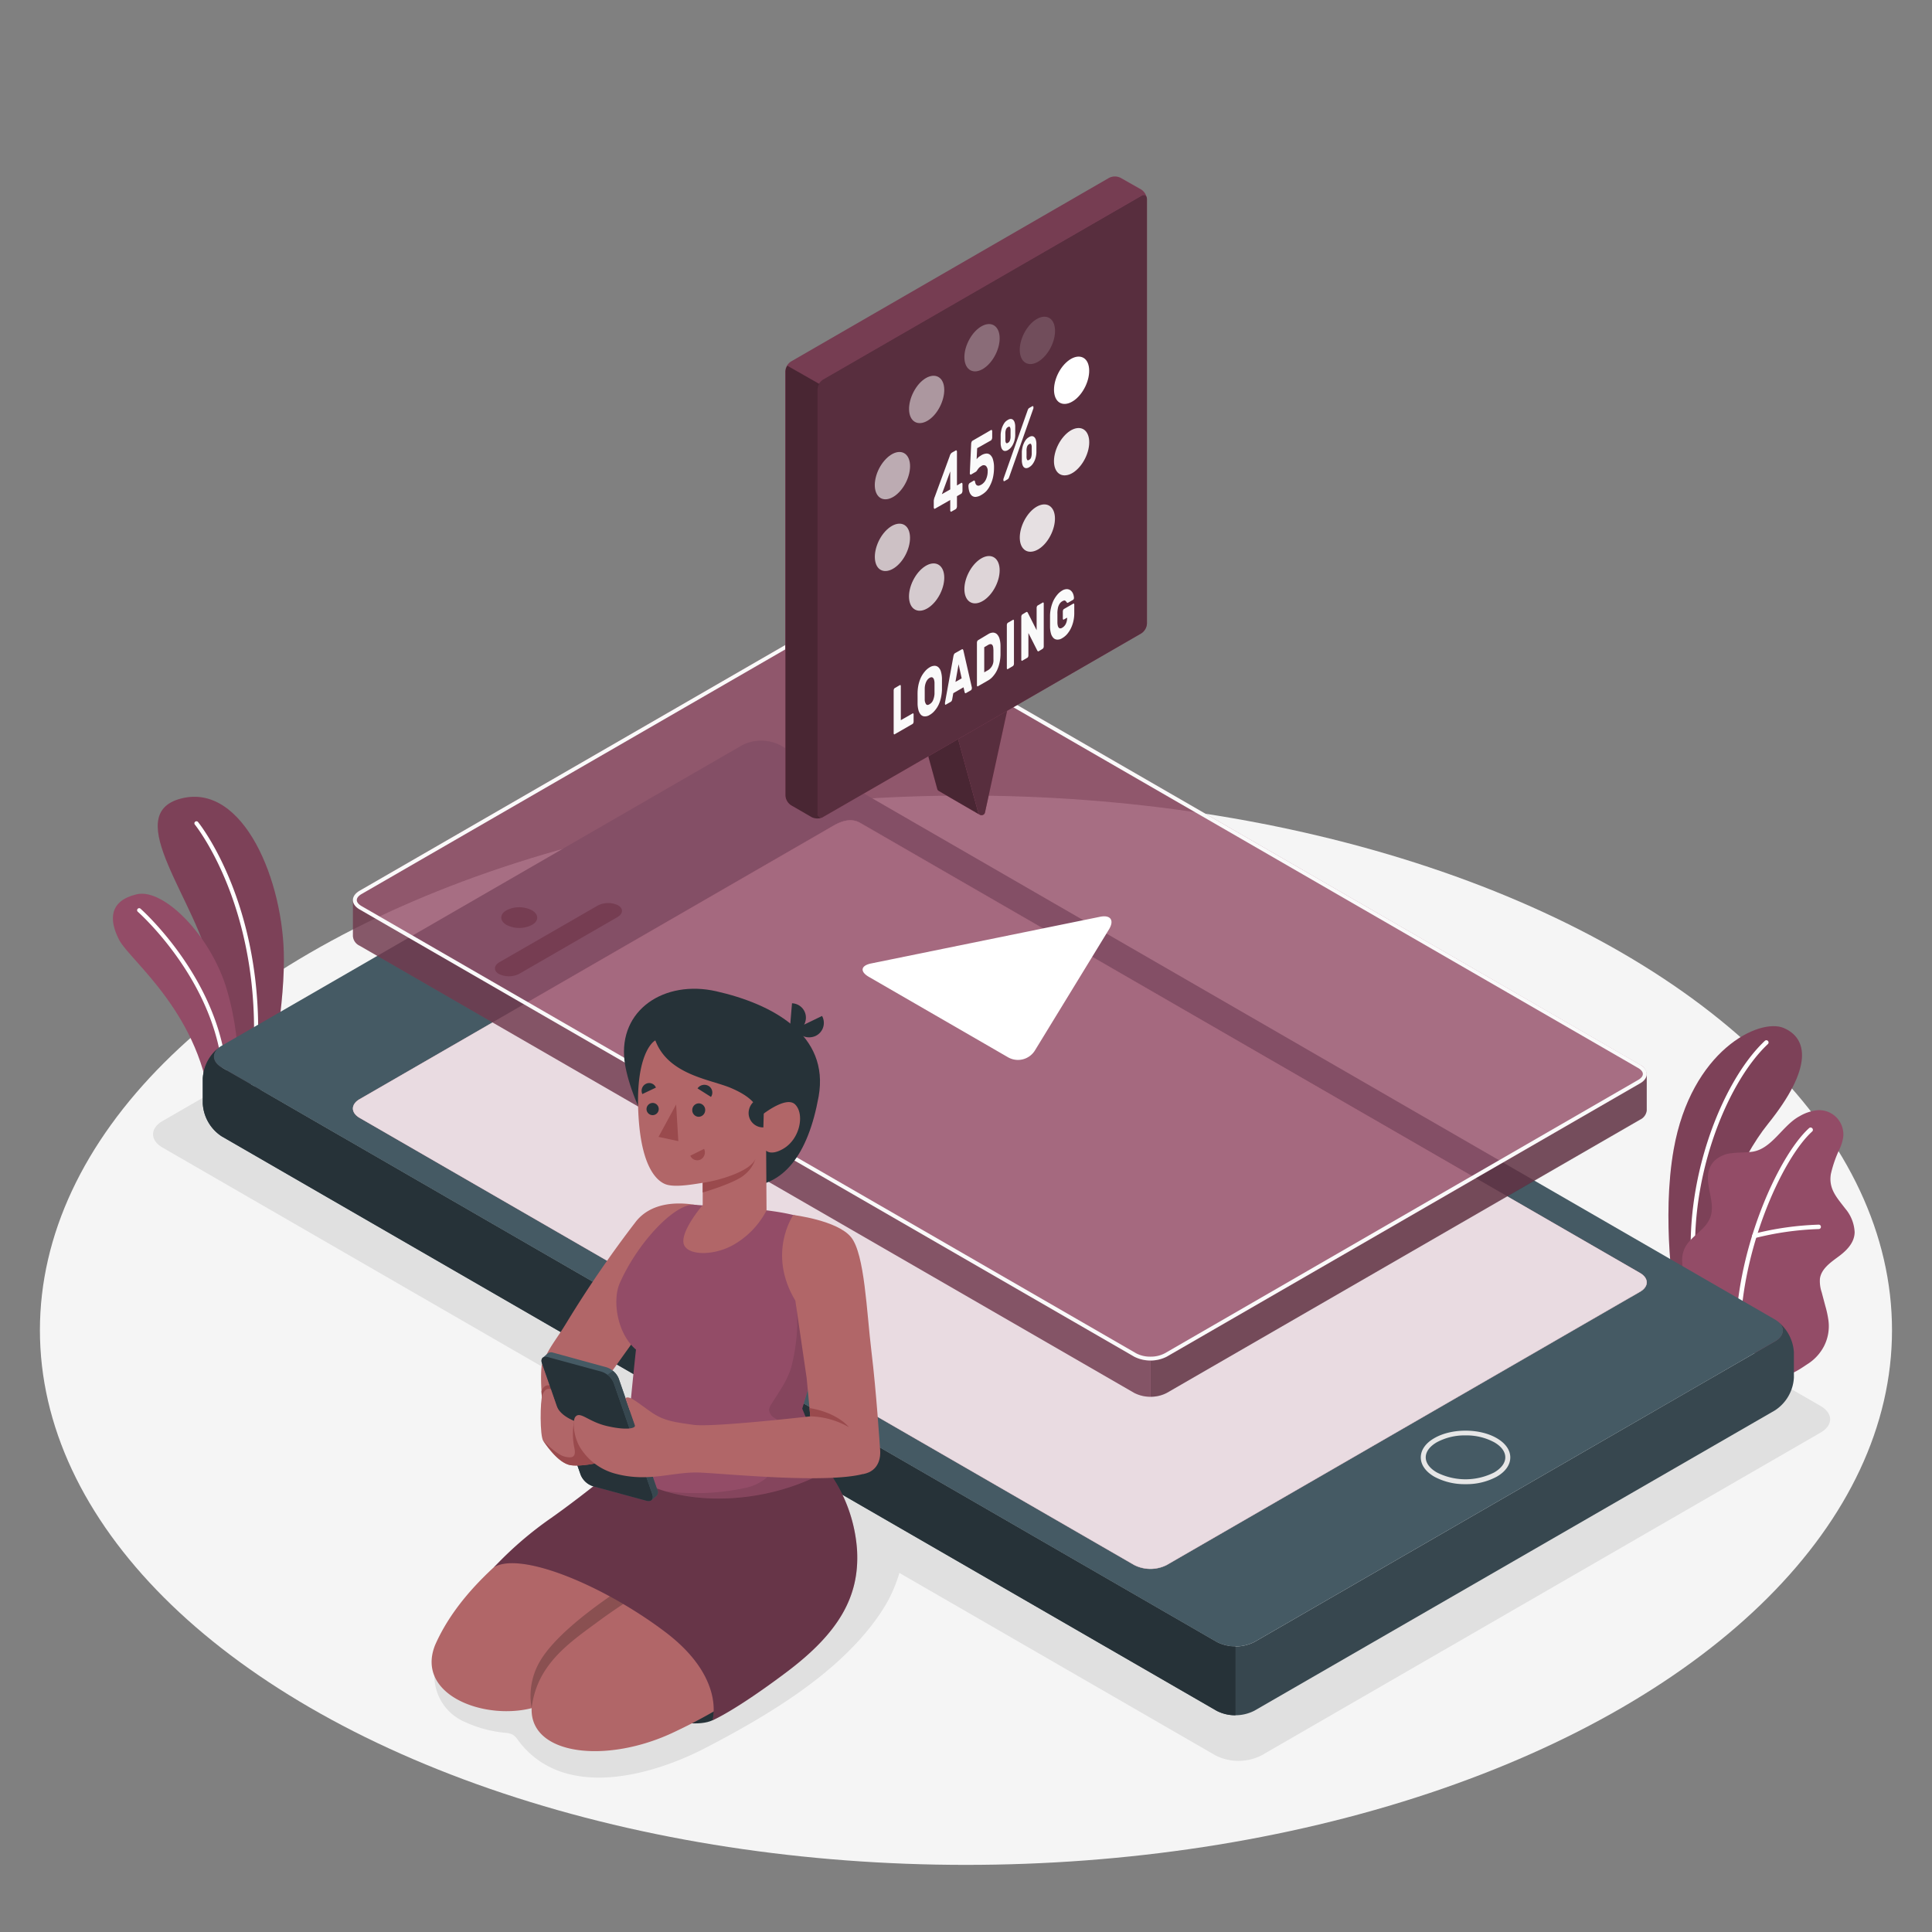 <svg xmlns="http://www.w3.org/2000/svg" viewBox="0 0 500 500"><rect x="0" y="0" width="500" height="500" fill="#808080" stroke="none"/><g id="freepik--Floor--inject-2"><ellipse id="freepik--floor--inject-2" cx="249.99" cy="344.26" rx="239.66" ry="138.37" style="fill:#f5f5f5"></ellipse></g><g id="freepik--Shadows--inject-2"><path id="freepik--Shadow--inject-2" d="M471.17,370.75,326.48,454.29a13.2,13.2,0,0,1-11.93,0L42.08,297c-3.29-1.9-3.29-5,0-6.89l144.69-83.54a13.2,13.2,0,0,1,11.93,0L471.17,363.87C474.46,365.77,474.46,368.85,471.17,370.75Z" style="fill:#e0e0e0"></path><path id="freepik--shadow--inject-2" d="M171,390.61c-8.56,4.12-17.67,6.59-26.14,10.95A103,103,0,0,0,121.58,418a33.41,33.41,0,0,0-7.24,8.88,13,13,0,0,0,6.1,18.82,32,32,0,0,0,10.44,2.76,4.77,4.77,0,0,1,1.83.48,5.09,5.09,0,0,1,1.42,1.5c11.5,15.4,34,9.37,48.3,2,10-5.17,20.72-11.32,29.48-18.29,10-7.91,15.16-15,17.77-19.64a37.4,37.4,0,0,0,4.06-11.73c.88-5.25-3.15-10.29-7-13.95a16.43,16.43,0,0,0-12.65-4.38c-4.65.53-9.35-.09-14.06.63s-9.21.21-13.85.83A50.32,50.32,0,0,0,171,390.61Z" style="fill:#e0e0e0"></path></g><g id="freepik--Plants--inject-2"><g id="freepik--plants--inject-2"><path d="M441.3,341.6l-7.89-5.33s-3.48-20.68-.25-38.85c4.54-25.55,22.16-34.05,28.45-31.38s7.63,10.29-4.1,24.87C450.59,299.52,441.55,317.81,441.3,341.6Z" style="fill:#934C67"></path><g style="opacity:0.15"><path d="M441.3,341.6l-7.89-5.33s-3.48-20.68-.25-38.85c4.54-25.55,22.16-34.05,28.45-31.38s7.63,10.29-4.1,24.87C450.59,299.52,441.55,317.81,441.3,341.6Z"></path></g><path d="M438.59,331.37h.08a.56.56,0,0,0,.5-.63c-2.85-24.06,7.31-50.15,18.35-60.53a.57.57,0,0,0-.78-.84c-11.25,10.57-21.6,37.09-18.7,61.5A.57.57,0,0,0,438.59,331.37Z" style="fill:#fff"></path><path d="M462,355.55c1.26.75,4.92-2,5.93-2.62a12.08,12.08,0,0,0,4.12-4.54,11.36,11.36,0,0,0,1.13-6.79,26.7,26.7,0,0,0-.79-3.63c-.31-1.18-.63-2.36-.94-3.54a9,9,0,0,1-.45-3.55c.36-2.4,2.52-4,4.49-5.45,2.18-1.57,4.45-3.65,4.49-6.54a10.16,10.16,0,0,0-2.43-6.11c-2.15-2.83-4.34-5.06-3.73-8.92a31.16,31.16,0,0,1,2.37-6.73,11.09,11.09,0,0,0,.84-2.92,6.27,6.27,0,0,0-6.62-6.89,11.47,11.47,0,0,0-4.66,1.54c-4.48,2.38-7.2,8.58-12.4,9.23-1.69.21-3.41.13-5.1.35a7.51,7.51,0,0,0-4.58,2c-4,4.24.64,9.79-1,14.46-1.18,3.34-4.47,4.56-6.36,7.55a7.22,7.22,0,0,0-.94,4.38,21.06,21.06,0,0,0,1.71,7.46,67.36,67.36,0,0,0,3.92,7.06Z" style="fill:#934C67"></path><path d="M449.85,348.11h0a.57.57,0,0,0,.56-.59c-.5-22.72,10.68-47.58,18.6-54.71a.58.58,0,0,0,0-.81.57.57,0,0,0-.81-.05c-8.08,7.28-19.48,32.55-19,55.6A.58.58,0,0,0,449.85,348.11Z" style="fill:#fff"></path><path d="M454,320.42a.52.52,0,0,0,.17,0,76.94,76.94,0,0,1,16.52-2.34.56.56,0,0,0,.56-.58.55.55,0,0,0-.58-.56,78.28,78.28,0,0,0-16.82,2.38.58.58,0,0,0-.39.71A.56.56,0,0,0,454,320.42Z" style="fill:#fff"></path></g><g id="freepik--plants--inject-2"><path d="M60.33,285.25l9.14-4.11s4-18.28,4-32.75c.06-20.33-10.49-45.86-26.57-41.74s4.46,26.91,7.77,44.49S60.33,285.25,60.33,285.25Z" style="fill:#934C67"></path><path d="M60.33,285.25l9.14-4.11s4-18.28,4-32.75c.06-20.33-10.49-45.86-26.57-41.74s4.46,26.91,7.77,44.49S60.33,285.25,60.33,285.25Z" style="opacity:0.15"></path><path d="M65.08,283.61h0a.54.54,0,0,1-.45-.59c6-44.57-14-69.32-14.15-69.56a.53.53,0,1,1,.81-.67c.2.24,20.48,25.35,14.39,70.37A.53.53,0,0,1,65.08,283.61Z" style="fill:#fff"></path><path d="M54.58,287.81l6.51-2.92s2.33-12.59-2.34-28.64c-4.06-14-16.37-26.46-23.37-24.81s-7.31,6.47-4.53,11.83S52.48,262.65,54.58,287.81Z" style="fill:#934C67"></path><path d="M58,286.79h0a.53.53,0,0,1-.47-.58c3-28.26-21.64-50.06-21.89-50.27a.53.53,0,0,1,.69-.8c.26.22,25.28,22.38,22.25,51.18A.53.53,0,0,1,58,286.79Z" style="fill:#fff"></path></g></g><g id="freepik--Device--inject-2"><g id="freepik--device--inject-2"><path d="M460,341.93c2,1.57,1.81,3.8-.66,5.22L324.65,424.94a10.88,10.88,0,0,1-9.8,0L57.38,276.28c-2.49-1.44-2.69-3.71-.57-5.27a10.89,10.89,0,0,0-4.33,8.11v6.47a10.82,10.82,0,0,0,4.9,8.5L314.83,442.73a10.78,10.78,0,0,0,9.8,0L459.36,365a10.81,10.81,0,0,0,4.9-8.49V350A11,11,0,0,0,460,341.93Z" style="fill:#37474f"></path><path d="M459.36,341.49,201.9,192.85a10.88,10.88,0,0,0-9.8,0L57.38,270.63c-2.71,1.55-2.7,4.09,0,5.65L314.85,424.93a10.88,10.88,0,0,0,9.8,0l134.71-77.79C462.07,345.59,462.07,343.05,459.36,341.49Zm-34.92-12c2.31,1.34,2.32,3.51,0,4.85L301.94,405.05a9.3,9.3,0,0,1-8.41,0L93.08,289.31c-2.33-1.34-2.32-3.52,0-4.85l122.5-70.73c2.32-1.34,4.73-2.11,7.05-.78Z" style="fill:#455a64"></path><path d="M56.81,271a10.89,10.89,0,0,0-4.33,8.11v6.47a10.85,10.85,0,0,0,4.9,8.5L314.83,442.73a10,10,0,0,0,4.91,1.17V426.1a10.09,10.09,0,0,1-4.9-1.17L57.38,276.28C54.89,274.84,54.69,272.57,56.81,271Z" style="fill:#263238"></path><path d="M379.28,384.1a16.5,16.5,0,0,1-8.06-1.92c-2.27-1.31-3.52-3.09-3.52-5s1.25-3.71,3.52-5c4.44-2.57,11.67-2.57,16.11,0,2.28,1.31,3.53,3.09,3.53,5s-1.25,3.71-3.53,5h0A16.49,16.49,0,0,1,379.28,384.1Zm0-12.62a15.19,15.19,0,0,0-7.42,1.77c-1.86,1.07-2.88,2.46-2.88,3.91s1,2.83,2.88,3.91a16.42,16.42,0,0,0,14.83,0h0c1.86-1.08,2.88-2.46,2.88-3.91s-1-2.84-2.88-3.91A15.15,15.15,0,0,0,379.28,371.48Z" style="fill:#e6e6e6"></path><path d="M137.66,239.37c1.82-1,1.82-2.74,0-3.79a7.25,7.25,0,0,0-6.57,0c-1.81,1-1.81,2.75,0,3.79A7.25,7.25,0,0,0,137.66,239.37Z"></path><path d="M134.42,252l25.36-14.65c1.51-.87,1.59-2.24.17-3.06a5.85,5.85,0,0,0-5.31.1L129.28,249c-1.51.87-1.59,2.24-.17,3.06A5.88,5.88,0,0,0,134.42,252Z"></path><path d="M222.62,213c-2.32-1.33-4.73-.56-7.05.78L93.07,284.46c-2.31,1.33-2.32,3.51,0,4.85L293.53,405a9.3,9.3,0,0,0,8.41,0l122.49-70.73c2.33-1.34,2.32-3.51,0-4.85Z" style="fill:#934C67"></path><path d="M222.62,213c-2.32-1.33-4.73-.56-7.05.78L93.07,284.46c-2.31,1.33-2.32,3.51,0,4.85L293.53,405a9.3,9.3,0,0,0,8.41,0l122.49-70.73c2.33-1.34,2.32-3.51,0-4.85Z" style="fill:#fff;opacity:0.8"></path></g><g id="freepik--Video--inject-2"><path d="M426.17,278a3,3,0,0,0-1.73-2.43L222.62,159c-2.32-1.33-4.73-.56-7.05.79L93.07,230.51a3,3,0,0,0-1.73,2.41c0,.88,0,8.51,0,9.39a2.94,2.94,0,0,0,1.74,2.44L293.53,360.48a9.33,9.33,0,0,0,8.41,0l122.49-70.73a3,3,0,0,0,1.74-2.42Z" style="fill:#934C67;opacity:0.8"></path><path d="M426.18,278v9.38a3,3,0,0,1-1.75,2.42L302,360.48a8.62,8.62,0,0,1-4.21,1V352.1a8.62,8.62,0,0,0,4.21-1l122.48-70.73a2.83,2.83,0,0,0,1.73-2.6A1.1,1.1,0,0,1,426.18,278Z" style="opacity:0.3"></path><path d="M426.16,277.75l0-.15s0-.08,0-.12A1.28,1.28,0,0,1,426.16,277.75Z" style="fill:#934C67"></path><path d="M297.74,352.1v9.38a8.58,8.58,0,0,1-4.2-1L93.08,244.75a3,3,0,0,1-1.74-2.44c0-.87,0-8.4,0-9.37a3,3,0,0,0,1.74,2.42L293.54,351.1A8.58,8.58,0,0,0,297.74,352.1Z" style="opacity:0.2"></path><path d="M220.05,159.31a4,4,0,0,1,2.07.56L423.94,276.39c.78.45,1.23,1,1.23,1.56s-.45,1.1-1.24,1.55L301.45,350.23a7.77,7.77,0,0,1-3.72.87,7.69,7.69,0,0,1-3.7-.87L93.58,234.5c-.79-.46-1.24-1-1.24-1.56s.45-1.11,1.23-1.56l122.5-70.73a8.18,8.18,0,0,1,4-1.34m0-1a9.13,9.13,0,0,0-4.48,1.48L93.07,230.51c-2.31,1.34-2.32,3.51,0,4.85L293.53,351.1a9.34,9.34,0,0,0,8.41,0l122.49-70.73c2.33-1.34,2.32-3.51,0-4.85L222.62,159a5.15,5.15,0,0,0-2.57-.69Z" style="fill:#fafafa"></path><path d="M224.89,252.83l36,20.8a5.16,5.16,0,0,0,6.94-1.76L287,240.53c1.44-2.36.42-3.82-2.29-3.27l-59.25,12.08C222.75,249.89,222.49,251.45,224.89,252.83Z" style="fill:#fff"></path></g></g><g id="freepik--speach-bubble--inject-2"><g id="freepik--speach-bubble--inject-2"><g id="freepik--speach-bubble--inject-2"><path d="M250.08,177.61,237.3,185l5.29,19.29a.92.92,0,0,0,.35.4l10.64,6.18a.92.92,0,0,0,1.32-.53l5.79-26.56Z" style="fill:#934C67"></path><path d="M260.69,183.77l-5.79,26.56a.91.91,0,0,1-1.7.11l-5.29-19.29Z" style="fill:#934C67"></path><path d="M260.69,183.77l-5.79,26.56a.91.91,0,0,1-1.7.11l-5.29-19.29Z" style="opacity:0.4"></path><path d="M237.3,185l10.62,6.15,5.28,19.3a1,1,0,0,0,.27.35c-1-.57-10.09-5.84-10.53-6.11a.87.87,0,0,1-.35-.4Z" style="fill:#934C67"></path><path d="M237.3,185l10.62,6.15,5.28,19.3a1,1,0,0,0,.27.35c-1-.57-10.09-5.84-10.53-6.11a.87.87,0,0,1-.35-.4Z" style="opacity:0.5"></path><path d="M287,46.05,204.69,93.57a3.28,3.28,0,0,0-1.48,2.57V205.88a3.23,3.23,0,0,0,1.49,2.55l5.3,3a3.32,3.32,0,0,0,3,0l82.34-47.53a3.25,3.25,0,0,0,1.48-2.56V51.56A3.24,3.24,0,0,0,295.31,49L290,46A3.31,3.31,0,0,0,287,46.05Z" style="fill:#934C67"></path><path d="M211.49,210.61V100.79A3.27,3.27,0,0,1,213,98.23l82.35-47.52c.82-.48,1.48-.09,1.48.85V161.37a3.25,3.25,0,0,1-1.48,2.56L213,211.46C212.16,211.94,211.49,211.55,211.49,210.61Z" style="fill:#934C67"></path><path d="M211.49,210.61V100.79A3.27,3.27,0,0,1,213,98.23l82.35-47.52c.82-.48,1.48-.09,1.48.85V161.37a3.25,3.25,0,0,1-1.48,2.56L213,211.46C212.16,211.94,211.49,211.55,211.49,210.61Z" style="opacity:0.4"></path><path d="M213,211.48a3.37,3.37,0,0,1-2.94,0l-5.3-3.06a3.21,3.21,0,0,1-1.49-2.54V96.14a3,3,0,0,1,.47-1.51l8.24,4.7a3,3,0,0,0-.44,1.46V210.61A.92.92,0,0,0,213,211.48Z" style="opacity:0.5"></path><path d="M296.77,51.29c-.11-.74-.72-1-1.46-.59L213,98.23a3,3,0,0,0-1.05,1.1l-8.25-4.7a3,3,0,0,1,1-1.06L287,46.05a3.3,3.3,0,0,1,3,0l5.29,3A3.23,3.23,0,0,1,296.77,51.29Z" style="opacity:0.2"></path></g><ellipse cx="254.15" cy="90" rx="6.56" ry="3.91" transform="translate(60.04 277.11) rotate(-63.45)" style="fill:#fff;opacity:0.3"></ellipse><path d="M243.51,98.1c1.48,1.72,1,5.48-1,8.39s-4.89,3.88-6.38,2.16-1-5.48,1-8.39S242,96.38,243.51,98.1Z" style="fill:#fff;opacity:0.5"></path><path d="M232.37,117c2.4-.32,3.71,2.15,2.93,5.52s-3.35,6.35-5.75,6.67-3.71-2.15-2.93-5.52S230,117.32,232.37,117Z" style="fill:#fff;opacity:0.6"></path><path d="M229.55,137.06c2.4-2.24,5-2,5.75.54s-.53,6.41-2.93,8.65-5,2-5.75-.54S227.15,139.3,229.55,137.06Z" style="fill:#fff;opacity:0.7"></path><ellipse cx="239.82" cy="151.94" rx="6.56" ry="3.91" transform="translate(-3.3 298.55) rotate(-63.45)" style="fill:#fff;opacity:0.75"></ellipse><ellipse cx="254.15" cy="150.04" rx="6.56" ry="3.91" transform="translate(6.33 310.31) rotate(-63.45)" style="fill:#fff;opacity:0.8"></ellipse><path d="M264.78,141.94c-1.48-1.72-1-5.48,1-8.39s4.9-3.88,6.38-2.16,1,5.48-1,8.39S266.26,143.66,264.78,141.94Z" style="fill:#fff;opacity:0.85"></path><path d="M275.92,123c-2.4.32-3.71-2.15-2.93-5.52s3.35-6.36,5.75-6.68,3.71,2.16,2.93,5.52S278.32,122.71,275.92,123Z" style="fill:#fff;opacity:0.9"></path><path d="M278.74,103c-2.4,2.24-5,2-5.75-.54s.53-6.41,2.93-8.64,5-2,5.75.54S281.14,100.74,278.74,103Z" style="fill:#fff"></path><path d="M272.17,89.43c-1.48,3.3-4.34,5.38-6.38,4.64s-2.49-4-1-7.31,4.34-5.38,6.38-4.65S273.65,86.13,272.17,89.43Z" style="fill:#fff;opacity:0.15"></path><path d="M246.26,132.38a.16.16,0,0,1-.24,0,.53.53,0,0,1-.1-.36v-2.62L242,131.63a.16.16,0,0,1-.24,0,.58.58,0,0,1-.1-.35V129.7a1.79,1.79,0,0,1,.09-.57c0-.19.11-.39.19-.61L245.8,118a1.6,1.6,0,0,1,.52-.84l1-.56a.17.17,0,0,1,.24,0,.49.49,0,0,1,.1.35v8.68l1.09-.63a.17.17,0,0,1,.24,0,.49.49,0,0,1,.1.35V127a1.1,1.1,0,0,1-.1.47.64.64,0,0,1-.24.32l-1.09.62V131a1.14,1.14,0,0,1-.1.47.56.56,0,0,1-.24.31Zm-.34-5.72V122l-2.17,5.9Z" style="fill:#fafafa"></path><path d="M251.34,114.84a1.19,1.19,0,0,1,.11-.47.56.56,0,0,1,.24-.31l4.75-2.75a.17.17,0,0,1,.24,0,.5.5,0,0,1,.1.35v1.54a1.1,1.1,0,0,1-.1.47.59.59,0,0,1-.24.32l-3.55,2-.14,2.86a3.35,3.35,0,0,1,.68-.68l.55-.36a3,3,0,0,1,1.31-.43,1.41,1.41,0,0,1,1,.36A2.5,2.5,0,0,1,257,119a6.59,6.59,0,0,1,.25,2,11.57,11.57,0,0,1-.26,2.53,8.8,8.8,0,0,1-.71,2,6.58,6.58,0,0,1-1,1.55,5.78,5.78,0,0,1-1.29,1,3.31,3.31,0,0,1-1.5.52,1.45,1.45,0,0,1-1-.34,2.26,2.26,0,0,1-.62-1,5.46,5.46,0,0,1-.24-1.48,1.12,1.12,0,0,1,.1-.48.67.67,0,0,1,.25-.31l1-.59a.19.19,0,0,1,.23,0,.53.53,0,0,1,.14.3,1.62,1.62,0,0,0,.24.68.73.73,0,0,0,.38.28.81.81,0,0,0,.48,0,3.44,3.44,0,0,0,.56-.26,3,3,0,0,0,1.16-1.34,4.9,4.9,0,0,0,.44-2.1,1.79,1.79,0,0,0-.44-1.37.94.94,0,0,0-1.16,0,2.92,2.92,0,0,0-.61.45,4.37,4.37,0,0,0-.36.44l-.25.37a.84.84,0,0,1-.29.27l-1.16.67a.17.17,0,0,1-.24,0,.49.49,0,0,1-.11-.35Z" style="fill:#fafafa"></path><path d="M260.86,108.66a1.33,1.33,0,0,1,.81-.23.91.91,0,0,1,.57.28,1.59,1.59,0,0,1,.36.67,3.68,3.68,0,0,1,.14.9c0,.37,0,.76,0,1.19s0,.83,0,1.22a5.93,5.93,0,0,1-.14,1.07,5,5,0,0,1-.36,1.07,3.87,3.87,0,0,1-.57.94,2.84,2.84,0,0,1-.81.7,1.42,1.42,0,0,1-.81.24.87.87,0,0,1-.58-.28,1.59,1.59,0,0,1-.35-.66,4.23,4.23,0,0,1-.15-.9c0-.37,0-.77,0-1.19s0-.84,0-1.22a7,7,0,0,1,.15-1.07,5.68,5.68,0,0,1,.35-1.08,4.83,4.83,0,0,1,.58-1A2.84,2.84,0,0,1,260.86,108.66Zm5.07-2.41a2.75,2.75,0,0,1,.18-.41.81.81,0,0,1,.28-.27l.76-.43a.17.17,0,0,1,.22,0,.33.33,0,0,1,.08.26.57.57,0,0,1,0,.12.83.83,0,0,1,0,.15l-6.25,17.71a2.75,2.75,0,0,1-.18.41.81.81,0,0,1-.28.27l-.76.44a.2.2,0,0,1-.22,0,.38.38,0,0,1-.08-.27.57.57,0,0,1,0-.12.83.83,0,0,1,0-.15Zm-4.4,6.92c0-.09,0-.23,0-.42v-1.17c0-.19,0-.32,0-.4a1.37,1.37,0,0,0-.17-.65c-.09-.14-.26-.15-.5,0a1.11,1.11,0,0,0-.51.6,2.78,2.78,0,0,0-.16.83,3.87,3.87,0,0,0,0,.42c0,.2,0,.39,0,.59s0,.4,0,.59a3.45,3.45,0,0,0,0,.4,1.33,1.33,0,0,0,.16.64c.1.15.26.15.51,0a1.11,1.11,0,0,0,.5-.59A2.85,2.85,0,0,0,261.53,113.17Zm4.81-.06a1.33,1.33,0,0,1,.81-.23.9.9,0,0,1,.57.29,1.49,1.49,0,0,1,.36.66,4.24,4.24,0,0,1,.14.9c0,.37,0,.77,0,1.19s0,.84,0,1.22a7,7,0,0,1-.14,1.07,5.08,5.08,0,0,1-.36,1.08,4.71,4.71,0,0,1-.57.94,3,3,0,0,1-.81.69,1.46,1.46,0,0,1-.81.24.9.9,0,0,1-.58-.27,1.58,1.58,0,0,1-.35-.67,4.23,4.23,0,0,1-.15-.9c0-.37,0-.76,0-1.19s0-.83,0-1.22a7,7,0,0,1,.15-1.07,5,5,0,0,1,.35-1.07,4.55,4.55,0,0,1,.58-1A2.63,2.63,0,0,1,266.34,113.11Zm.67,4.52c0-.1,0-.23,0-.42V116c0-.19,0-.33,0-.41a1.44,1.44,0,0,0-.17-.64c-.09-.15-.26-.16-.5,0a1.09,1.09,0,0,0-.51.59,2.84,2.84,0,0,0-.16.83,4.26,4.26,0,0,0,0,.43c0,.19,0,.39,0,.59s0,.39,0,.58a3.31,3.31,0,0,0,0,.4,1.33,1.33,0,0,0,.16.64c.09.15.26.16.51,0a1.07,1.07,0,0,0,.5-.59A3.14,3.14,0,0,0,267,117.63Z" style="fill:#fafafa"></path><path d="M236.17,184.65a.14.14,0,0,1,.19,0,.38.38,0,0,1,.08.28v1.81a.8.8,0,0,1-.08.37.46.46,0,0,1-.19.25l-4.62,2.66a.13.13,0,0,1-.19,0,.44.44,0,0,1-.08-.28V178.69a1,1,0,0,1,.08-.37.54.54,0,0,1,.19-.24l1.31-.76a.14.14,0,0,1,.19,0,.43.43,0,0,1,.08.28v8.78Z" style="fill:#fafafa"></path><path d="M237.47,179.13a10.83,10.83,0,0,1,.24-1.95,9.49,9.49,0,0,1,.61-1.82,7.34,7.34,0,0,1,1-1.55,4.93,4.93,0,0,1,1.3-1.12,2.4,2.4,0,0,1,1.3-.38,1.44,1.44,0,0,1,1,.44,2.5,2.5,0,0,1,.61,1.12,7.25,7.25,0,0,1,.25,1.66c0,.49,0,1,0,1.53s0,1,0,1.52a11.58,11.58,0,0,1-.25,1.94,8.64,8.64,0,0,1-.61,1.84,6.67,6.67,0,0,1-1,1.54,4.71,4.71,0,0,1-1.3,1.11,2.26,2.26,0,0,1-1.3.39,1.4,1.4,0,0,1-1-.43,2.89,2.89,0,0,1-.61-1.13,6.85,6.85,0,0,1-.24-1.67c0-.46,0-1,0-1.49S237.46,179.63,237.47,179.13Zm4.38.43c0-.21,0-.44,0-.7s0-.51,0-.77,0-.52,0-.76,0-.46,0-.65a3,3,0,0,0-.11-.72,1.07,1.07,0,0,0-.24-.49.57.57,0,0,0-.38-.2,1,1,0,0,0-.54.16,2,2,0,0,0-.54.47,2.71,2.71,0,0,0-.38.64,4.23,4.23,0,0,0-.24.76,4.6,4.6,0,0,0-.1.85c0,.2,0,.42,0,.67v1.53c0,.25,0,.47,0,.67a2.11,2.11,0,0,0,.34,1.22c.2.26.51.27.92,0a2.08,2.08,0,0,0,.92-1.09A4.92,4.92,0,0,0,241.85,179.56Z" style="fill:#fafafa"></path><path d="M248.88,168.07c.14-.08.24-.07.31,0a.69.69,0,0,1,.14.3l2.18,9.52a1.59,1.59,0,0,1,0,.23.67.67,0,0,1-.07.31.41.41,0,0,1-.15.2l-1.26.72c-.13.08-.23.09-.28,0a.46.46,0,0,1-.11-.22l-.28-1.26-2.65,1.53-.28,1.59a1.2,1.2,0,0,1-.11.34.64.64,0,0,1-.28.31l-1.26.72a.1.1,0,0,1-.15,0,.3.3,0,0,1-.07-.23s0-.15,0-.28l2.18-12a1.84,1.84,0,0,1,.14-.46.72.72,0,0,1,.31-.37Zm-1.61,8.41,1.61-.93-.8-3.64Z" style="fill:#fafafa"></path><path d="M255.77,164.1a2.38,2.38,0,0,1,1.25-.38,1.53,1.53,0,0,1,1,.42,2.7,2.7,0,0,1,.65,1.14,6.82,6.82,0,0,1,.26,1.77c0,.24,0,.45,0,.65v1.14c0,.19,0,.41,0,.64a10.86,10.86,0,0,1-.26,2.08,9.23,9.23,0,0,1-.63,1.88,6.76,6.76,0,0,1-1,1.53,4.66,4.66,0,0,1-1.24,1.08l-2.7,1.55a.14.14,0,0,1-.19,0,.43.43,0,0,1-.08-.28v-11a1,1,0,0,1,.08-.37.65.65,0,0,1,.19-.25Zm1.31,4c0-1.29-.5-1.69-1.36-1.19l-1,.59V174l1.07-.61a3,3,0,0,0,1.31-2.73v-2.56Z" style="fill:#fafafa"></path><path d="M260.84,173.15a.14.14,0,0,1-.19,0,.38.38,0,0,1-.08-.28V161.79a.8.8,0,0,1,.08-.37.43.43,0,0,1,.19-.25l1.3-.75a.13.13,0,0,1,.19,0,.39.39,0,0,1,.08.28v11.06a.85.85,0,0,1-.08.37.44.44,0,0,1-.19.24Z" style="fill:#fafafa"></path><path d="M268.85,168.52c-.12.07-.21.07-.28,0a.54.54,0,0,1-.13-.17l-2.29-4.53v5.79a.85.85,0,0,1-.08.37.44.44,0,0,1-.19.24l-1.3.76a.14.14,0,0,1-.19,0,.38.38,0,0,1-.08-.28V159.63a.8.8,0,0,1,.08-.37.46.46,0,0,1,.19-.25l1-.6c.12-.06.21-.06.28,0a.43.43,0,0,1,.13.16l2.29,4.53v-5.78a.8.8,0,0,1,.08-.37.46.46,0,0,1,.19-.25l1.3-.75a.13.13,0,0,1,.19,0,.39.39,0,0,1,.08.28v11.06a.83.83,0,0,1-.08.37.44.44,0,0,1-.19.24Z" style="fill:#fafafa"></path><path d="M274.91,155.61a2.06,2.06,0,0,0-.57.49,3.21,3.21,0,0,0-.37.65,3.16,3.16,0,0,0-.21.76,7.46,7.46,0,0,0-.1.81,5.29,5.29,0,0,0,0,.63v.82c0,.28,0,.55,0,.81s0,.47,0,.61a3.61,3.61,0,0,0,.09.7,1.33,1.33,0,0,0,.22.51.54.54,0,0,0,.38.22.91.91,0,0,0,.56-.17,2,2,0,0,0,.49-.38,2.35,2.35,0,0,0,.4-.56,3.47,3.47,0,0,0,.27-.73,3.84,3.84,0,0,0,.1-.93l-.84.48a.14.14,0,0,1-.19,0,.43.43,0,0,1-.08-.28v-1.81a1,1,0,0,1,.08-.37.58.58,0,0,1,.19-.25l2.42-1.39a.14.14,0,0,1,.19,0,.41.41,0,0,1,.08.27v2.19a9,9,0,0,1-.24,2.11,8.5,8.5,0,0,1-.66,1.86,7.07,7.07,0,0,1-1,1.5,4.89,4.89,0,0,1-1.23,1,2.22,2.22,0,0,1-1.28.37,1.44,1.44,0,0,1-1-.44,2.71,2.71,0,0,1-.62-1.13,6.67,6.67,0,0,1-.24-1.64c0-.46,0-1,0-1.5s0-1,0-1.55a9.26,9.26,0,0,1,.24-1.93,9.59,9.59,0,0,1,.61-1.83,7.72,7.72,0,0,1,1-1.56,4.78,4.78,0,0,1,1.28-1.11,2.32,2.32,0,0,1,1.26-.37,1.61,1.61,0,0,1,.95.34,2.16,2.16,0,0,1,.61.83,3.27,3.27,0,0,1,.24,1.08.8.8,0,0,1-.06.3.46.46,0,0,1-.16.21l-1.33.76c-.1.06-.18,0-.23,0a1.73,1.73,0,0,1-.17-.21.92.92,0,0,0-.38-.35C275.48,155.37,275.24,155.42,274.91,155.61Z" style="fill:#fafafa"></path></g></g><g id="freepik--Character--inject-2"><g id="freepik--character--inject-2"><path d="M184.39,445.21c-6.25,2.93-23.36-2.56-36.46-9.38s-23.1-16.79-20-30.3c0,0,10.45-8,27.26-2.53S199.68,436.15,184.39,445.21Z" style="fill:#263238"></path><path d="M220,403.33c0,.11,0,.22,0,.34,0,.4-.11.8-.17,1.21s-.09.57-.15.85a35,35,0,0,1-1.7,6.19c-.09.26-.2.52-.3.77-.26.65-.53,1.28-.83,1.92l-.46.94c-.35.69-.73,1.39-1.12,2.06-.14.23-.27.46-.41.68l-.36.57-.51.78-.39.55c-.16.24-.34.48-.52.72s-.38.52-.58.77a34.08,34.08,0,0,1-2.88,3.26c-.25.26-.51.51-.77.75s-.48.46-.73.68c-.82.74-1.68,1.45-2.58,2.12l-5.21,3.89c-3.9,2.91-7.25,5.32-10.73,7.56l-1.76,1.12-.89.55-1.83,1.09-1.91,1.08c-.65.36-1.31.73-2,1.09-2,1.09-4.27,2.22-6.74,3.39-17.47,8.34-37.37,6-36.88-6.19-12.52,3.17-30.05-3.54-25-16.3,10.58-24.12,42.25-37.66,51.06-47.84l50.56,2.6C218.58,388.72,220.39,396.37,220,403.33Z" style="fill:#b16668"></path><path d="M137.59,442.07c1.32-11.44,10-17.09,17.49-22.63s23.19-15.16,23.19-15.16-7.81,1.82-15-5.54a10.89,10.89,0,0,0,5,7.74s-21.74,12.44-28.25,23A17.65,17.65,0,0,0,137.59,442.07Z" style="opacity:0.22"></path><path d="M214.24,380.53a39.25,39.25,0,0,1,7.56,20.57c.71,12.13-4.78,21.52-18.27,31.66s-19.14,12.45-19.14,12.45,3.43-11-12.18-22.82-37.05-20.9-44.28-16.86a93.31,93.31,0,0,1,14.67-12.64c9.15-6.45,19.34-15,19.34-15Z" style="fill:#934C67"></path><path d="M214.24,380.53a39.25,39.25,0,0,1,7.56,20.57c.71,12.13-4.78,21.52-18.27,31.66s-19.14,12.45-19.14,12.45,3.43-11-12.18-22.82-37.05-20.9-44.28-16.86a93.31,93.31,0,0,1,14.67-12.64c9.15-6.45,19.34-15,19.34-15Z" style="opacity:0.3"></path><path d="M140.59,365c-.79-6.55-.61-11.15-.28-12,1.95-4.64,3.54-6.09,6.35-10.75a290.4,290.4,0,0,1,18-26.22c3.8-4.66,10.16-5.09,15.43-4.18,3,.52-2.44,11.61-5.44,20.31l-17.9,25c-.53.73-1.69,2.17-1.6,3.06l-.77,13.18-5.47,4.35S141.64,373.6,140.59,365Z" style="fill:#b16668"></path><path d="M141.87,367.21l2.94,1,4.51-2.31,2.93-1.37,1.43-1.64-.35-5.12a4.86,4.86,0,0,1,0-.54l-11,1.31c-.91-.17-1.72.19-2.2,1.55.09,1.46.24,3.1.45,4.9.09.41.2.81.31,1.21A9,9,0,0,0,141.87,367.21Z" style="fill:#9a4a4d"></path><path d="M197.63,313.14h0c18.09,2.16,13.65,5.83,16.62,12.11a20.29,20.29,0,0,1,.56,15.31l-7.2,24,6.63,16c-20.78,11.6-46.06,7.72-52.31-.74-.27-1.8,1.67-21.38,2.66-30.55-4.87-4.11-6.16-12.7-4.21-17.16,4.68-10.64,14.35-20.72,19.28-20.32Z" style="fill:#934C67"></path><path d="M214.24,380.53c-.77.42-1.54.82-2.32,1.21-13.91,6.91-29.4,7.26-39.71,4.17a60.34,60.34,0,0,0,21-.91,12.55,12.55,0,0,0,9.36-15.3,6.55,6.55,0,0,0-.21-.66,5.23,5.23,0,0,0-2-2.13,2.67,2.67,0,0,1-1.32-2,2.94,2.94,0,0,1,.58-1.5c2.06-3.31,4.46-6.53,5.35-10.32,1.67-7.1,2-14.24-.17-21.34l-.07-.21,8.84-5,1.55,1.09a19.48,19.48,0,0,1,.84,4.81c0,.42,0,.84,0,1.26,0,.2,0,.4,0,.59,0,.35,0,.7-.07,1.05s-.06.56-.1.84-.08.59-.13.88-.13.72-.21,1.07-.1.46-.16.68c-.15.59-.32,1.17-.52,1.74l-7.2,24Z" style="opacity:0.1"></path><path d="M185.32,256.53c-13.29-3-25.32,4.75-23.69,18.07,1.1,9,10.27,30.31,22.89,30.31l8.34,2.15c9.82,0,16.24-8.06,19-23.28C214.71,267.75,199.86,259.81,185.32,256.53Z" style="fill:#263238"></path><path d="M169.6,269.26c-1.32.69-5.38,5.25-4.3,20.44.89,12.52,4.7,15.8,6.74,16.7s6,.35,9.82-.29v5.75s-5.29,6.15-5,9.6,7.31,3.72,12.6.9a21.9,21.9,0,0,0,8.92-9.1l-.1-15.48s1.24,1.38,4.42-.48c4.39-2.55,5.55-9,3.09-11.46s-9.21,3.18-9.21,3.18c-.24-2.45-1.58-4.93-7.3-7.4C184,279.33,173,278.28,169.6,269.26Z" style="fill:#b16668"></path><path d="M166.24,283.14l3.51-1.67a1.86,1.86,0,0,0-2.53-1A2,2,0,0,0,166.24,283.14Z" style="fill:#263238"></path><path d="M180.52,281.68l3.48,2.2a2,2,0,0,0-.57-2.81A2.16,2.16,0,0,0,180.52,281.68Z" style="fill:#263238"></path><path d="M197.77,284.09l-.21,7.68a3.73,3.73,0,0,1-3.82-3.82A4,4,0,0,1,197.77,284.09Z" style="fill:#263238"></path><path d="M204.33,267.31l.64-7.66a3.72,3.72,0,0,1,3.59,4A4,4,0,0,1,204.33,267.31Z" style="fill:#263238"></path><path d="M205.83,266.27l6.92-3.34a3.73,3.73,0,0,1-1.64,5.15A4,4,0,0,1,205.83,266.27Z" style="fill:#263238"></path><path d="M179.16,287.21a1.7,1.7,0,0,0,1.58,1.81,1.72,1.72,0,0,0,1.76-1.66,1.7,1.7,0,0,0-1.58-1.81A1.71,1.71,0,0,0,179.16,287.21Z" style="fill:#263238"></path><path d="M182.21,297.33l-3.55,1.76a1.94,1.94,0,0,0,2.63,1A2.07,2.07,0,0,0,182.21,297.33Z" style="fill:#9a4a4d"></path><path d="M167.32,287a1.58,1.58,0,1,0,1.66-1.56A1.61,1.61,0,0,0,167.32,287Z" style="fill:#263238"></path><polygon points="174.98 285.84 175.55 295.33 170.43 294.22 174.98 285.84" style="fill:#9a4a4d"></polygon><path d="M181.86,306.11c4-.53,12.34-2.92,13.64-6.2a8.51,8.51,0,0,1-2.91,4.19c-2.49,2.13-10.73,4.52-10.73,4.52Z" style="fill:#9a4a4d"></path><path d="M140.53,351.32h0l1.29-1.11v0a1.46,1.46,0,0,1,1.31-.15L157,353.86a5.12,5.12,0,0,1,3.12,2.92l10,28.83a1.3,1.3,0,0,1-.18,1.47h0l-1.32,1.14h0a1.44,1.44,0,0,1-1.33.15l-13.89-3.77a5.15,5.15,0,0,1-3.12-2.92c-2-5.67-8-23.16-10-28.83C140,352.13,140.15,351.59,140.53,351.32Z" style="fill:#455a64"></path><path d="M168.82,386.71l-10-28.83A5.12,5.12,0,0,0,155.7,355l-13.88-3.78c-1.29-.35-2,.39-1.54,1.65,2,5.67,8,23.16,10,28.83a5.15,5.15,0,0,0,3.12,2.92l13.89,3.77C168.57,388.71,169.25,388,168.82,386.71Z" style="fill:#263238"></path><path d="M157.22,355.77a5.07,5.07,0,0,1,1.61,2.12l10,28.82a1.36,1.36,0,0,1-.14,1.45l1.25-1.07h0a1.34,1.34,0,0,0,.19-1.47l-10-28.84a4.82,4.82,0,0,0-1.49-2Z" style="fill:#37474f"></path><path d="M144,363.7c.81,2.43,3.83,4.17,8.57,5.29s7.36,6.15,6.6,7.68-8.42,3-11.49,2.52-6.14-4.87-7.07-6.24-.84-10.47-.22-12c.89-2.18,2.18-1.39,2.18-1.39Z" style="fill:#b16668"></path><path d="M159.21,376.67c.76-1.53-1.86-6.56-6.6-7.68a25,25,0,0,1-4-1.29h0a17.56,17.56,0,0,0,0,6.86c.58,2.51-.41,2.93-2.51,2.4s-5.4-4-5.4-4c.93,1.37,4,5.8,7.07,6.24S158.44,378.2,159.21,376.67Z" style="fill:#9a4a4d"></path><path d="M208.76,356.62l1.1,11.72,13.59,13.14c4.31-.85,4.43-4.76,4.34-6.06s-1-15.34-2.26-25.66-1.74-25.2-5.27-29.57-14.95-5.75-14.95-5.75-6.87,9.85.52,22.16Z" style="fill:#b16668"></path><path d="M209.69,366.55s-25.31,2.89-30.18,2.2-7.64-1-10.88-3.23c-3.5-2.39-5.75-4.53-6.77-3.67l2.45,7c.28.83-2.2,1.37-7.18.22s-7-4-8.26-2.35c-.7.93-.56,5.27,1.56,8.35a15.31,15.31,0,0,0,9.08,6.38c8.53,2.22,14.77-.64,21.59-.35s32.64,2.91,42.35.35c0,0,6.83-8.84,1.05-13.44C220.05,364.49,209.69,366.55,209.69,366.55Z" style="fill:#b16668"></path><path d="M209.49,364.4l.2,2.15a21.17,21.17,0,0,1,10,2.8S216.86,365.62,209.49,364.4Z" style="fill:#9a4a4d"></path></g></g></svg>

